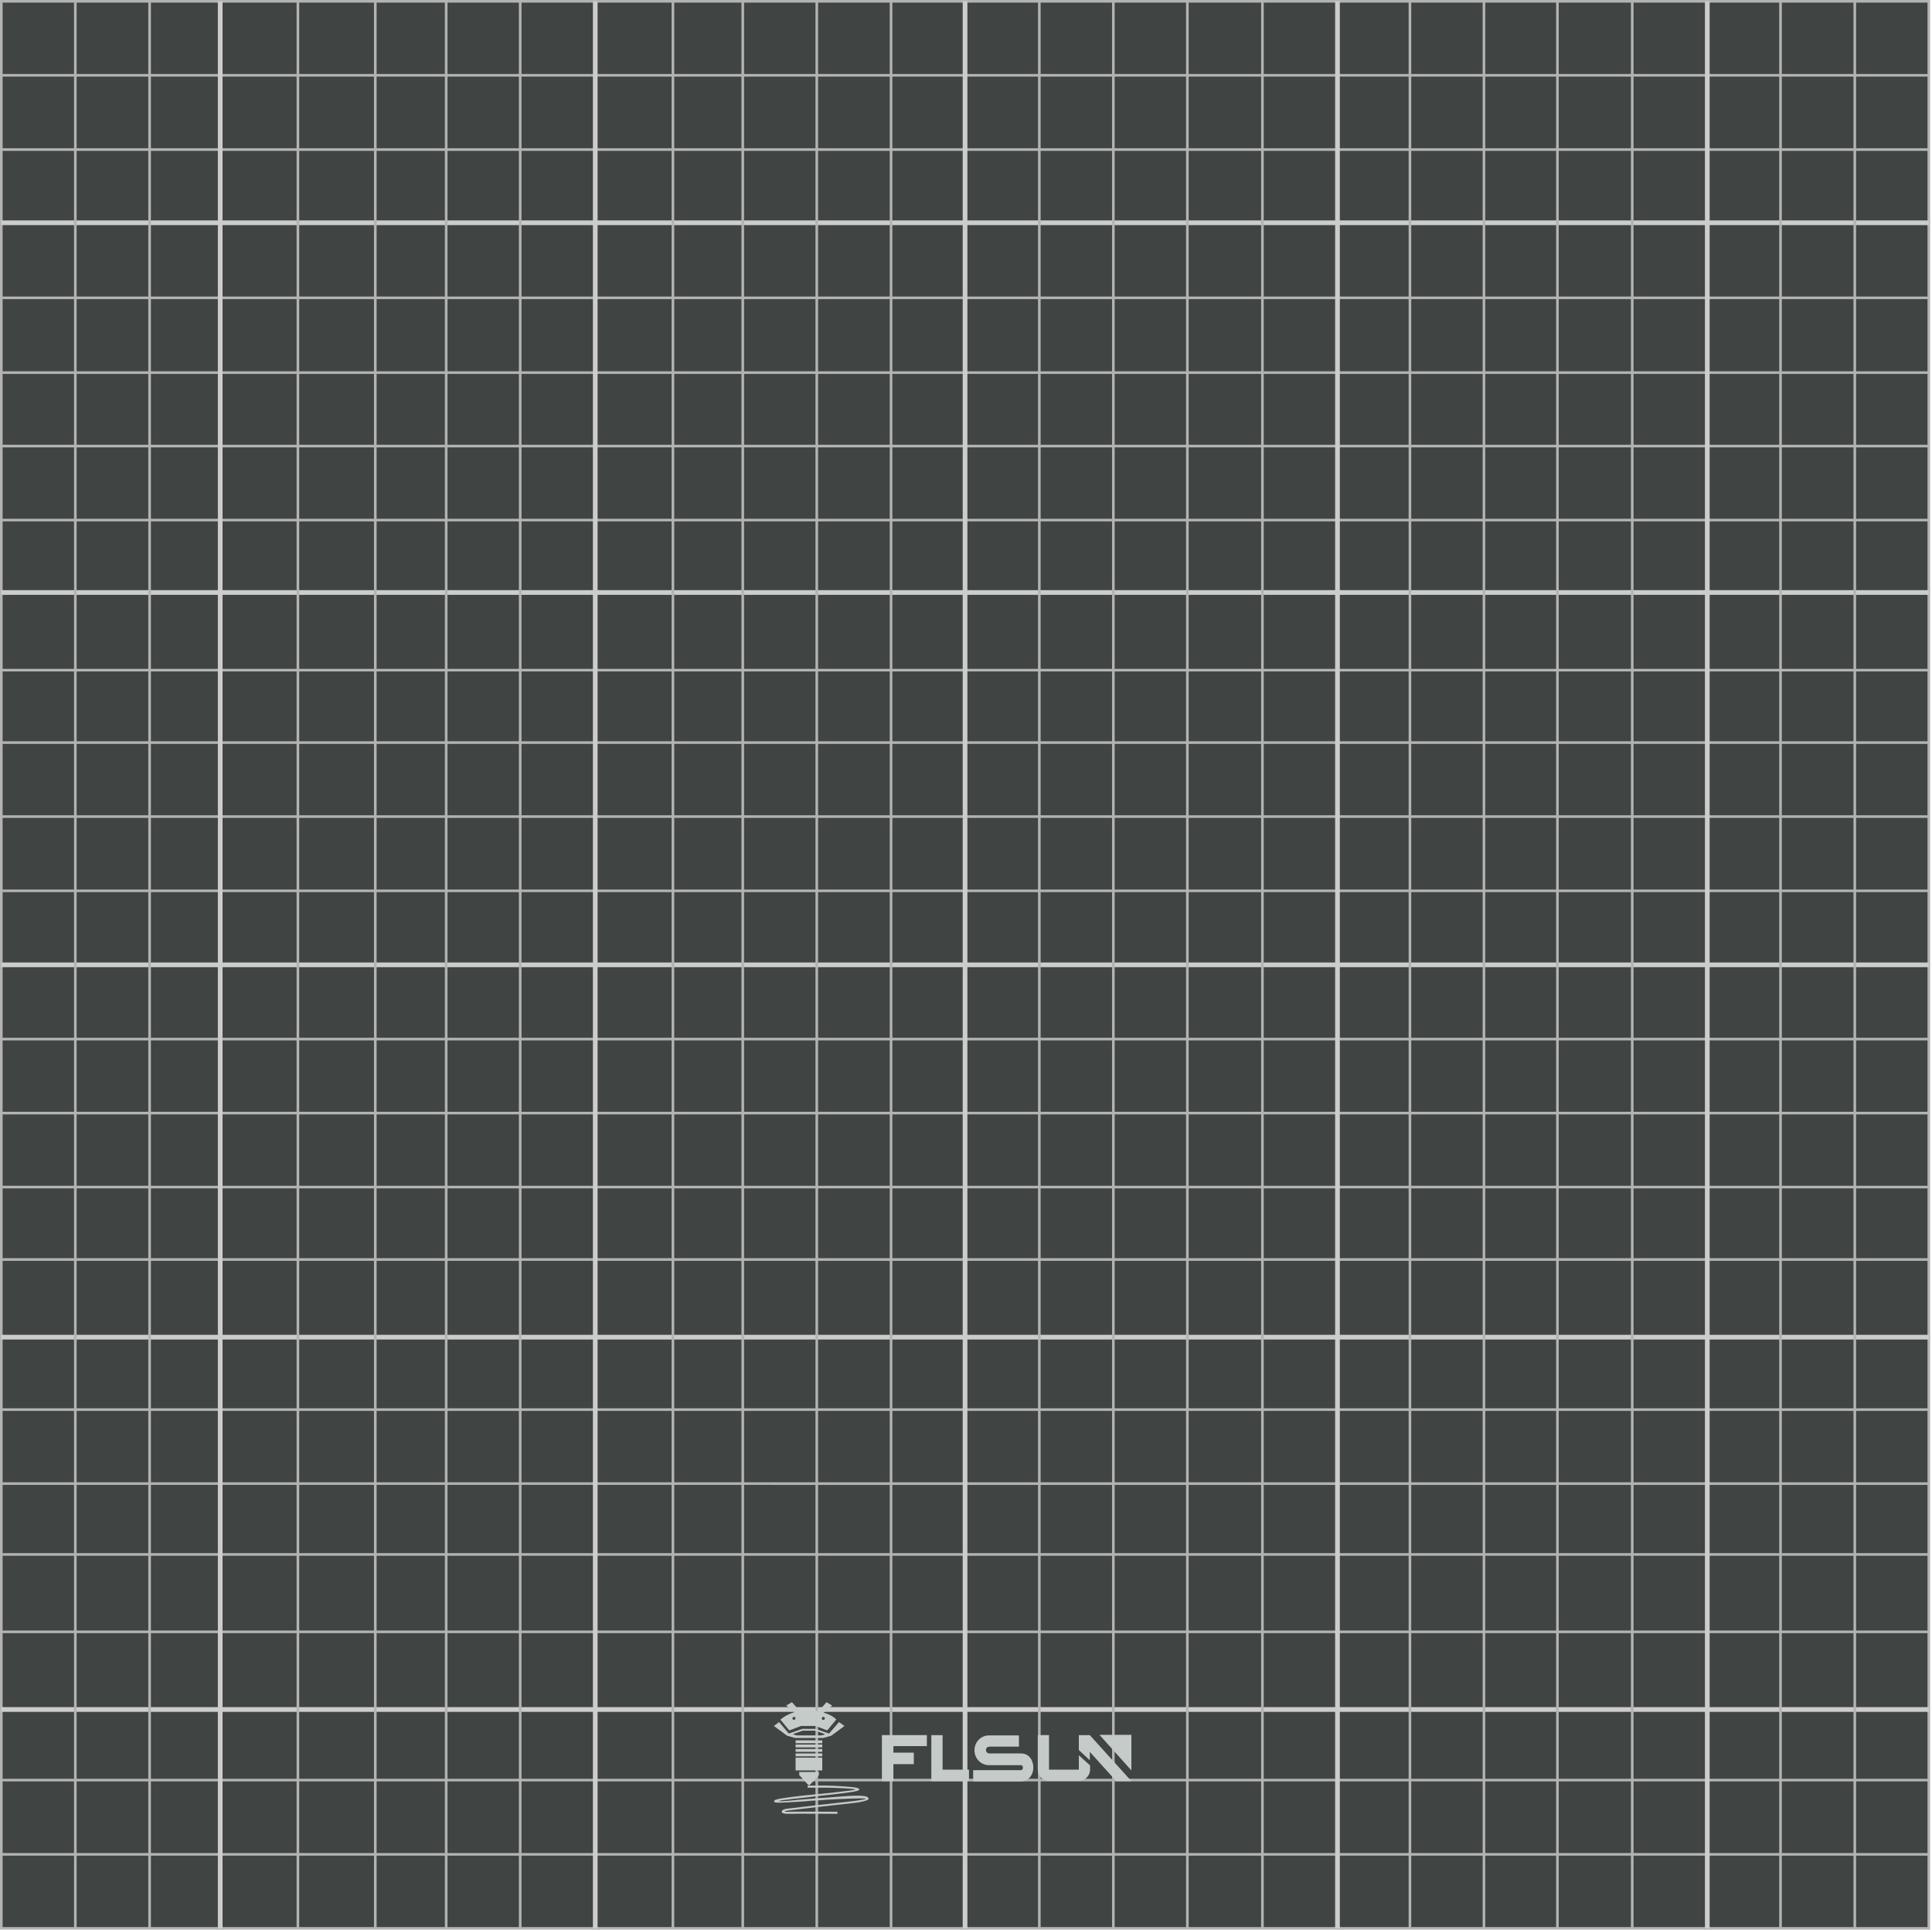<?xml version="1.0" standalone="no"?><!DOCTYPE svg PUBLIC "-//W3C//DTD SVG 1.1//EN" "http://www.w3.org/Graphics/SVG/1.1/DTD/svg11.dtd"><svg t="1705396927105" class="icon" viewBox="0 0 1025 1024" version="1.1" xmlns="http://www.w3.org/2000/svg" p-id="5159" xmlns:xlink="http://www.w3.org/1999/xlink" width="48.047" height="48"><path d="M0.696 0.694h1022.612v1022.612H0.696z" fill="#404442" p-id="5160"></path><path d="M1024.002 1024H0.002V0h1024v1024zM1.389 1022.612h1021.225V1.388H1.389v1021.225z" fill="#B3B3B3" p-id="5161"></path><path d="M0.696 984.039h1022.612" fill="#404442" p-id="5162"></path><path d="M0.696 983.345h1022.612v1.388H0.696z" fill="#B3B3B3" p-id="5163"></path><path d="M0.696 944.633h1022.612" fill="#404442" p-id="5164"></path><path d="M0.696 943.939h1022.612v1.388H0.696z" fill="#B3B3B3" p-id="5165"></path><path d="M0.696 824.889h1022.612" fill="#404442" p-id="5166"></path><path d="M0.696 824.195h1022.612v1.388H0.696z" fill="#B3B3B3" p-id="5167"></path><path d="M0.696 865.96h1022.612" fill="#404442" p-id="5168"></path><path d="M0.696 865.266h1022.612v1.388H0.696z" fill="#B3B3B3" p-id="5169"></path><path d="M0.696 907.17h1022.612" fill="#404442" p-id="5170"></path><path d="M0.696 905.921h1022.612v2.498H0.696z" fill="#CCCCCC" p-id="5171"></path><path d="M0.696 787.287h1022.612" fill="#404442" p-id="5172"></path><path d="M0.696 786.593h1022.612v1.388H0.696z" fill="#B3B3B3" p-id="5173"></path><path d="M0.696 748.02h1022.612" fill="#404442" p-id="5174"></path><path d="M0.696 747.326h1022.612v1.388H0.696z" fill="#B3B3B3" p-id="5175"></path><path d="M0.696 668.375h1022.612" fill="#404442" p-id="5176"></path><path d="M0.696 667.681h1022.612v1.388H0.696z" fill="#B3B3B3" p-id="5177"></path><path d="M0.696 709.585h1022.612" fill="#404442" p-id="5178"></path><path d="M0.696 708.336h1022.612v2.498H0.696z" fill="#CCCCCC" p-id="5179"></path><path d="M0.696 629.94h1022.612" fill="#404442" p-id="5180"></path><path d="M0.696 629.247h1022.612v1.388H0.696z" fill="#B3B3B3" p-id="5181"></path><path d="M0.696 590.673h1022.612" fill="#404442" p-id="5182"></path><path d="M0.696 589.979h1022.612v1.388H0.696z" fill="#B3B3B3" p-id="5183"></path><path d="M0.696 551.406h1022.612" fill="#404442" p-id="5184"></path><path d="M0.696 550.712h1022.612v1.388H0.696z" fill="#B3B3B3" p-id="5185"></path><path d="M0.696 512h1022.612" fill="#404442" p-id="5186"></path><path d="M0.696 510.751h1022.612v2.498H0.696z" fill="#CCCCCC" p-id="5187"></path><path d="M0.696 472.733h1022.612" fill="#404442" p-id="5188"></path><path d="M0.696 472.039h1022.612v1.388H0.696z" fill="#B3B3B3" p-id="5189"></path><path d="M0.696 433.327h1022.612" fill="#404442" p-id="5190"></path><path d="M0.696 432.633h1022.612v1.388H0.696z" fill="#B3B3B3" p-id="5191"></path><path d="M0.696 394.06h1022.612" fill="#404442" p-id="5192"></path><path d="M0.696 393.366h1022.612v1.388H0.696z" fill="#B3B3B3" p-id="5193"></path><path d="M0.696 314.415h1022.612" fill="#404442" p-id="5194"></path><path d="M0.696 313.166h1022.612v2.498H0.696z" fill="#CCCCCC" p-id="5195"></path><path d="M0.696 355.625h1022.612" fill="#404442" p-id="5196"></path><path d="M0.696 354.931h1022.612v1.388H0.696z" fill="#B3B3B3" p-id="5197"></path><path d="M0.696 275.98h1022.612" fill="#404442" p-id="5198"></path><path d="M0.696 275.287h1022.612v1.388H0.696z" fill="#B3B3B3" p-id="5199"></path><path d="M0.696 236.713h1022.612" fill="#404442" p-id="5200"></path><path d="M0.696 236.02h1022.612v1.388H0.696z" fill="#B3B3B3" p-id="5201"></path><path d="M0.696 118.218h1022.612" fill="#404442" p-id="5202"></path><path d="M0.696 116.969h1022.612v2.498H0.696z" fill="#CCCCCC" p-id="5203"></path><path d="M0.696 158.04h1022.612" fill="#404442" p-id="5204"></path><path d="M0.696 157.346h1022.612v1.388H0.696z" fill="#B3B3B3" p-id="5205"></path><path d="M0.696 197.724h1022.612" fill="#404442" p-id="5206"></path><path d="M0.696 197.03h1022.612v1.388H0.696z" fill="#B3B3B3" p-id="5207"></path><path d="M0.696 79.367h1022.612" fill="#404442" p-id="5208"></path><path d="M0.696 78.673h1022.612v1.388H0.696z" fill="#B3B3B3" p-id="5209"></path><path d="M0.696 39.961h1022.612" fill="#404442" p-id="5210"></path><path d="M0.696 39.267h1022.612v1.388H0.696z" fill="#B3B3B3" p-id="5211"></path><path d="M984.041 0.694v1022.612" fill="#404442" p-id="5212"></path><path d="M983.347 0.694h1.388v1022.612h-1.388z" fill="#B3B3B3" p-id="5213"></path><path d="M944.635 0.694v1022.612" fill="#404442" p-id="5214"></path><path d="M943.941 0.694h1.388v1022.612h-1.388z" fill="#B3B3B3" p-id="5215"></path><path d="M826.278 0.694v1022.612" fill="#404442" p-id="5216"></path><path d="M825.585 0.694h1.388v1022.612h-1.388z" fill="#B3B3B3" p-id="5217"></path><path d="M865.962 0.694v1022.612" fill="#404442" p-id="5218"></path><path d="M865.268 0.694h1.388v1022.612h-1.388z" fill="#B3B3B3" p-id="5219"></path><path d="M905.784 0.694v1022.612" fill="#404442" p-id="5220"></path><path d="M904.535 0.694h2.498v1022.612h-2.498z" fill="#CCCCCC" p-id="5221"></path><path d="M787.289 0.694v1022.612" fill="#404442" p-id="5222"></path><path d="M786.595 0.694h1.388v1022.612h-1.388z" fill="#B3B3B3" p-id="5223"></path><path d="M748.021 0.694v1022.612" fill="#404442" p-id="5224"></path><path d="M747.328 0.694h1.388v1022.612h-1.388z" fill="#B3B3B3" p-id="5225"></path><path d="M669.764 0.694v1022.612" fill="#404442" p-id="5226"></path><path d="M669.071 0.694h1.388v1022.612h-1.388z" fill="#B3B3B3" p-id="5227"></path><path d="M709.587 0.694v1022.612" fill="#404442" p-id="5228"></path><path d="M708.338 0.694h2.498v1022.612h-2.498z" fill="#CCCCCC" p-id="5229"></path><path d="M629.942 0.694v1022.612" fill="#404442" p-id="5230"></path><path d="M629.248 0.694h1.388v1022.612h-1.388z" fill="#B3B3B3" p-id="5231"></path><path d="M590.675 0.694v1022.612" fill="#404442" p-id="5232"></path><path d="M589.981 0.694h1.388v1022.612h-1.388z" fill="#B3B3B3" p-id="5233"></path><path d="M551.408 0.694v1022.612" fill="#404442" p-id="5234"></path><path d="M550.714 0.694h1.388v1022.612h-1.388z" fill="#B3B3B3" p-id="5235"></path><path d="M512.002 0.694v1022.612" fill="#404442" p-id="5236"></path><path d="M510.753 0.694h2.498v1022.612h-2.498z" fill="#CCCCCC" p-id="5237"></path><path d="M472.735 0.694v1022.612" fill="#404442" p-id="5238"></path><path d="M472.041 0.694h1.388v1022.612h-1.388z" fill="#B3B3B3" p-id="5239"></path><path d="M433.329 0.694v1022.612" fill="#404442" p-id="5240"></path><path d="M432.635 0.694h1.388v1022.612h-1.388z" fill="#B3B3B3" p-id="5241"></path><path d="M394.062 0.694v1022.612" fill="#404442" p-id="5242"></path><path d="M393.368 0.694h1.388v1022.612h-1.388z" fill="#B3B3B3" p-id="5243"></path><path d="M315.805 0.694v1022.612" fill="#404442" p-id="5244"></path><path d="M314.556 0.694h2.498v1022.612h-2.498z" fill="#CCCCCC" p-id="5245"></path><path d="M357.014 0.694v1022.612" fill="#404442" p-id="5246"></path><path d="M356.321 0.694h1.388v1022.612h-1.388z" fill="#B3B3B3" p-id="5247"></path><path d="M275.982 0.694v1022.612" fill="#404442" p-id="5248"></path><path d="M275.289 0.694h1.388v1022.612h-1.388z" fill="#B3B3B3" p-id="5249"></path><path d="M236.715 0.694v1022.612" fill="#404442" p-id="5250"></path><path d="M236.021 0.694h1.388v1022.612h-1.388z" fill="#B3B3B3" p-id="5251"></path><path d="M116.832 0.694v1022.612" fill="#404442" p-id="5252"></path><path d="M115.583 0.694h2.498v1022.612h-2.498z" fill="#CCCCCC" p-id="5253"></path><path d="M158.042 0.694v1022.612" fill="#404442" p-id="5254"></path><path d="M157.348 0.694h1.388v1022.612h-1.388z" fill="#B3B3B3" p-id="5255"></path><path d="M199.113 0.694v1022.612" fill="#404442" p-id="5256"></path><path d="M198.419 0.694h1.388v1022.612h-1.388z" fill="#B3B3B3" p-id="5257"></path><path d="M79.369 0.694v1022.612" fill="#404442" p-id="5258"></path><path d="M78.675 0.694h1.388v1022.612h-1.388z" fill="#B3B3B3" p-id="5259"></path><path d="M39.963 0.694v1022.612" fill="#404442" p-id="5260"></path><path d="M39.269 0.694h1.388v1022.612h-1.388z" fill="#B3B3B3" p-id="5261"></path><path d="M467.878 920.767v24.421h6.105v-9.019h10.823v-6.105h-10.823v-3.469h17.76v-5.828h-17.76zM500.069 939.083v-18.315h-5.966v24.421H514.083v-6.105zM541.695 930.48h-16.789c-1.11 0-1.804-0.833-1.804-1.804 0-1.11 0.833-1.804 1.804-1.804h15.679v-5.966h-15.818c-4.301 0-7.77 3.469-7.77 7.909s3.469 7.909 7.77 7.909h16.789c1.526 0 1.526 2.636 0 2.636h-25.253v5.966h25.253c4.024 0 6.66-3.33 6.66-7.354 0-4.163-2.498-7.493-6.521-7.493zM572.36 931.451v7.631h-15.818v-18.315h-5.966v18.315c0 3.33 2.636 5.966 5.966 5.966h15.818c3.191 0 5.966-2.636 5.966-5.966v-2.22l-5.966-5.411zM600.249 945.188l-22.062-24.421h-5.828V928.676l5.828 5.411V929.648l14.014 15.54z" fill="#C5CBC9" p-id="5262"></path><path d="M600.249 939.499v-18.87h-16.928z" fill="#C5CBC9" p-id="5263"></path><path d="M422.09 932.7h14.153v6.799h-14.153zM422.09 923.543h14.153v1.526h-14.153zM422.09 925.763h14.153v1.526h-14.153zM422.09 928.121h14.153v1.526h-14.153zM422.09 930.48h14.153v1.526h-14.153zM429.582 947.269l4.856-5.273v-1.665h-10.407v1.665l4.856 5.273zM417.65 962.532c-1.943 0-2.914-0.416-2.914-1.11-0.139-1.11 2.359-1.665 3.33-1.665 3.053-0.416 29.554-3.469 33.856-3.885 3.469-0.416 7.354-0.971 7.354-1.388 0-0.416-14.014 0.139-20.536 0.555-2.359 0.139-4.44 0.416-6.105 0.416-1.526 0.139-3.191 0.139-4.995 0.416-13.182 0.833-16.234 0.971-16.789 0.416-0.139-0.139-0.139-0.278-0.139-0.416 0-0.555 0-1.11 8.741-2.22 4.44-0.555 9.019-1.11 9.713-1.11 2.636-0.278 24.559-2.359 24.559-2.914 0-0.555-12.627-0.971-15.124-0.971h-10.129v-1.11h10.129c1.11 0 5.411 0.139 9.158 0.416 8.048 0.555 8.048 1.11 8.048 1.665 0 0.555 0 0.971-12.904 2.498-6.244 0.694-12.904 1.388-13.737 1.526-3.33 0.416-15.818 1.665-15.818 2.081 0 0.555 9.574-0.694 14.153-0.971 1.804-0.139 3.469-0.278 5.134-0.416 1.665-0.139 3.608-0.278 6.105-0.416 11.239-0.971 20.119-1.665 21.646-0.139 0.278 0.278 0.416 0.555 0.416 0.694 0 0.416 0 0.694-2.636 1.388-0.971 0.278-3.053 0.694-5.828 0.971-4.301 0.416-30.803 3.469-33.856 3.885-0.971 0.139-2.081 0.278-2.081 0.555s0.833 0.139 1.804 0.139c4.163-0.139 25.947 0 26.086 0v1.11c-0.139 0-21.923-0.139-26.086 0h-0.555zM445.123 913.83L439.85 919.935l-7.215-2.498h-6.938l-7.215 2.498-5.134-6.105-2.775 2.081 6.938 5.134 4.301 1.249h14.985l4.301-1.249 6.938-5.134-2.914-2.081z m-9.713 7.076h-12.349c-1.249 0-2.359-0.694-2.359-0.694l5.134-1.804h6.66l5.134 1.804c0.139 0.139-1.11 0.694-2.22 0.694z" fill="#C5CBC9" p-id="5264"></path><path d="M436.936 908.835l4.579-3.746-3.053-1.804-4.163 4.856c-1.665-0.278-3.191-0.555-5.134-0.555-1.804 0-3.33 0.139-4.856 0.416l-4.163-4.718-3.053 1.804 4.44 3.469c-4.995 1.526-7.493 4.024-7.493 4.024l4.718 5.689 6.244-2.359h7.631l6.244 2.359 4.718-5.689c0.416 0.139-1.665-2.359-6.66-3.746z m-15.679 3.885c-0.416 0-0.833-0.416-0.833-0.833s0.416-0.833 0.833-0.833 0.833 0.416 0.833 0.833c-0.139 0.416-0.555 0.833-0.833 0.833z m15.54 0c-0.416 0-0.833-0.416-0.833-0.833s0.416-0.833 0.833-0.833 0.833 0.416 0.833 0.833-0.416 0.833-0.833 0.833z" fill="#C5CBC9" p-id="5265"></path></svg>